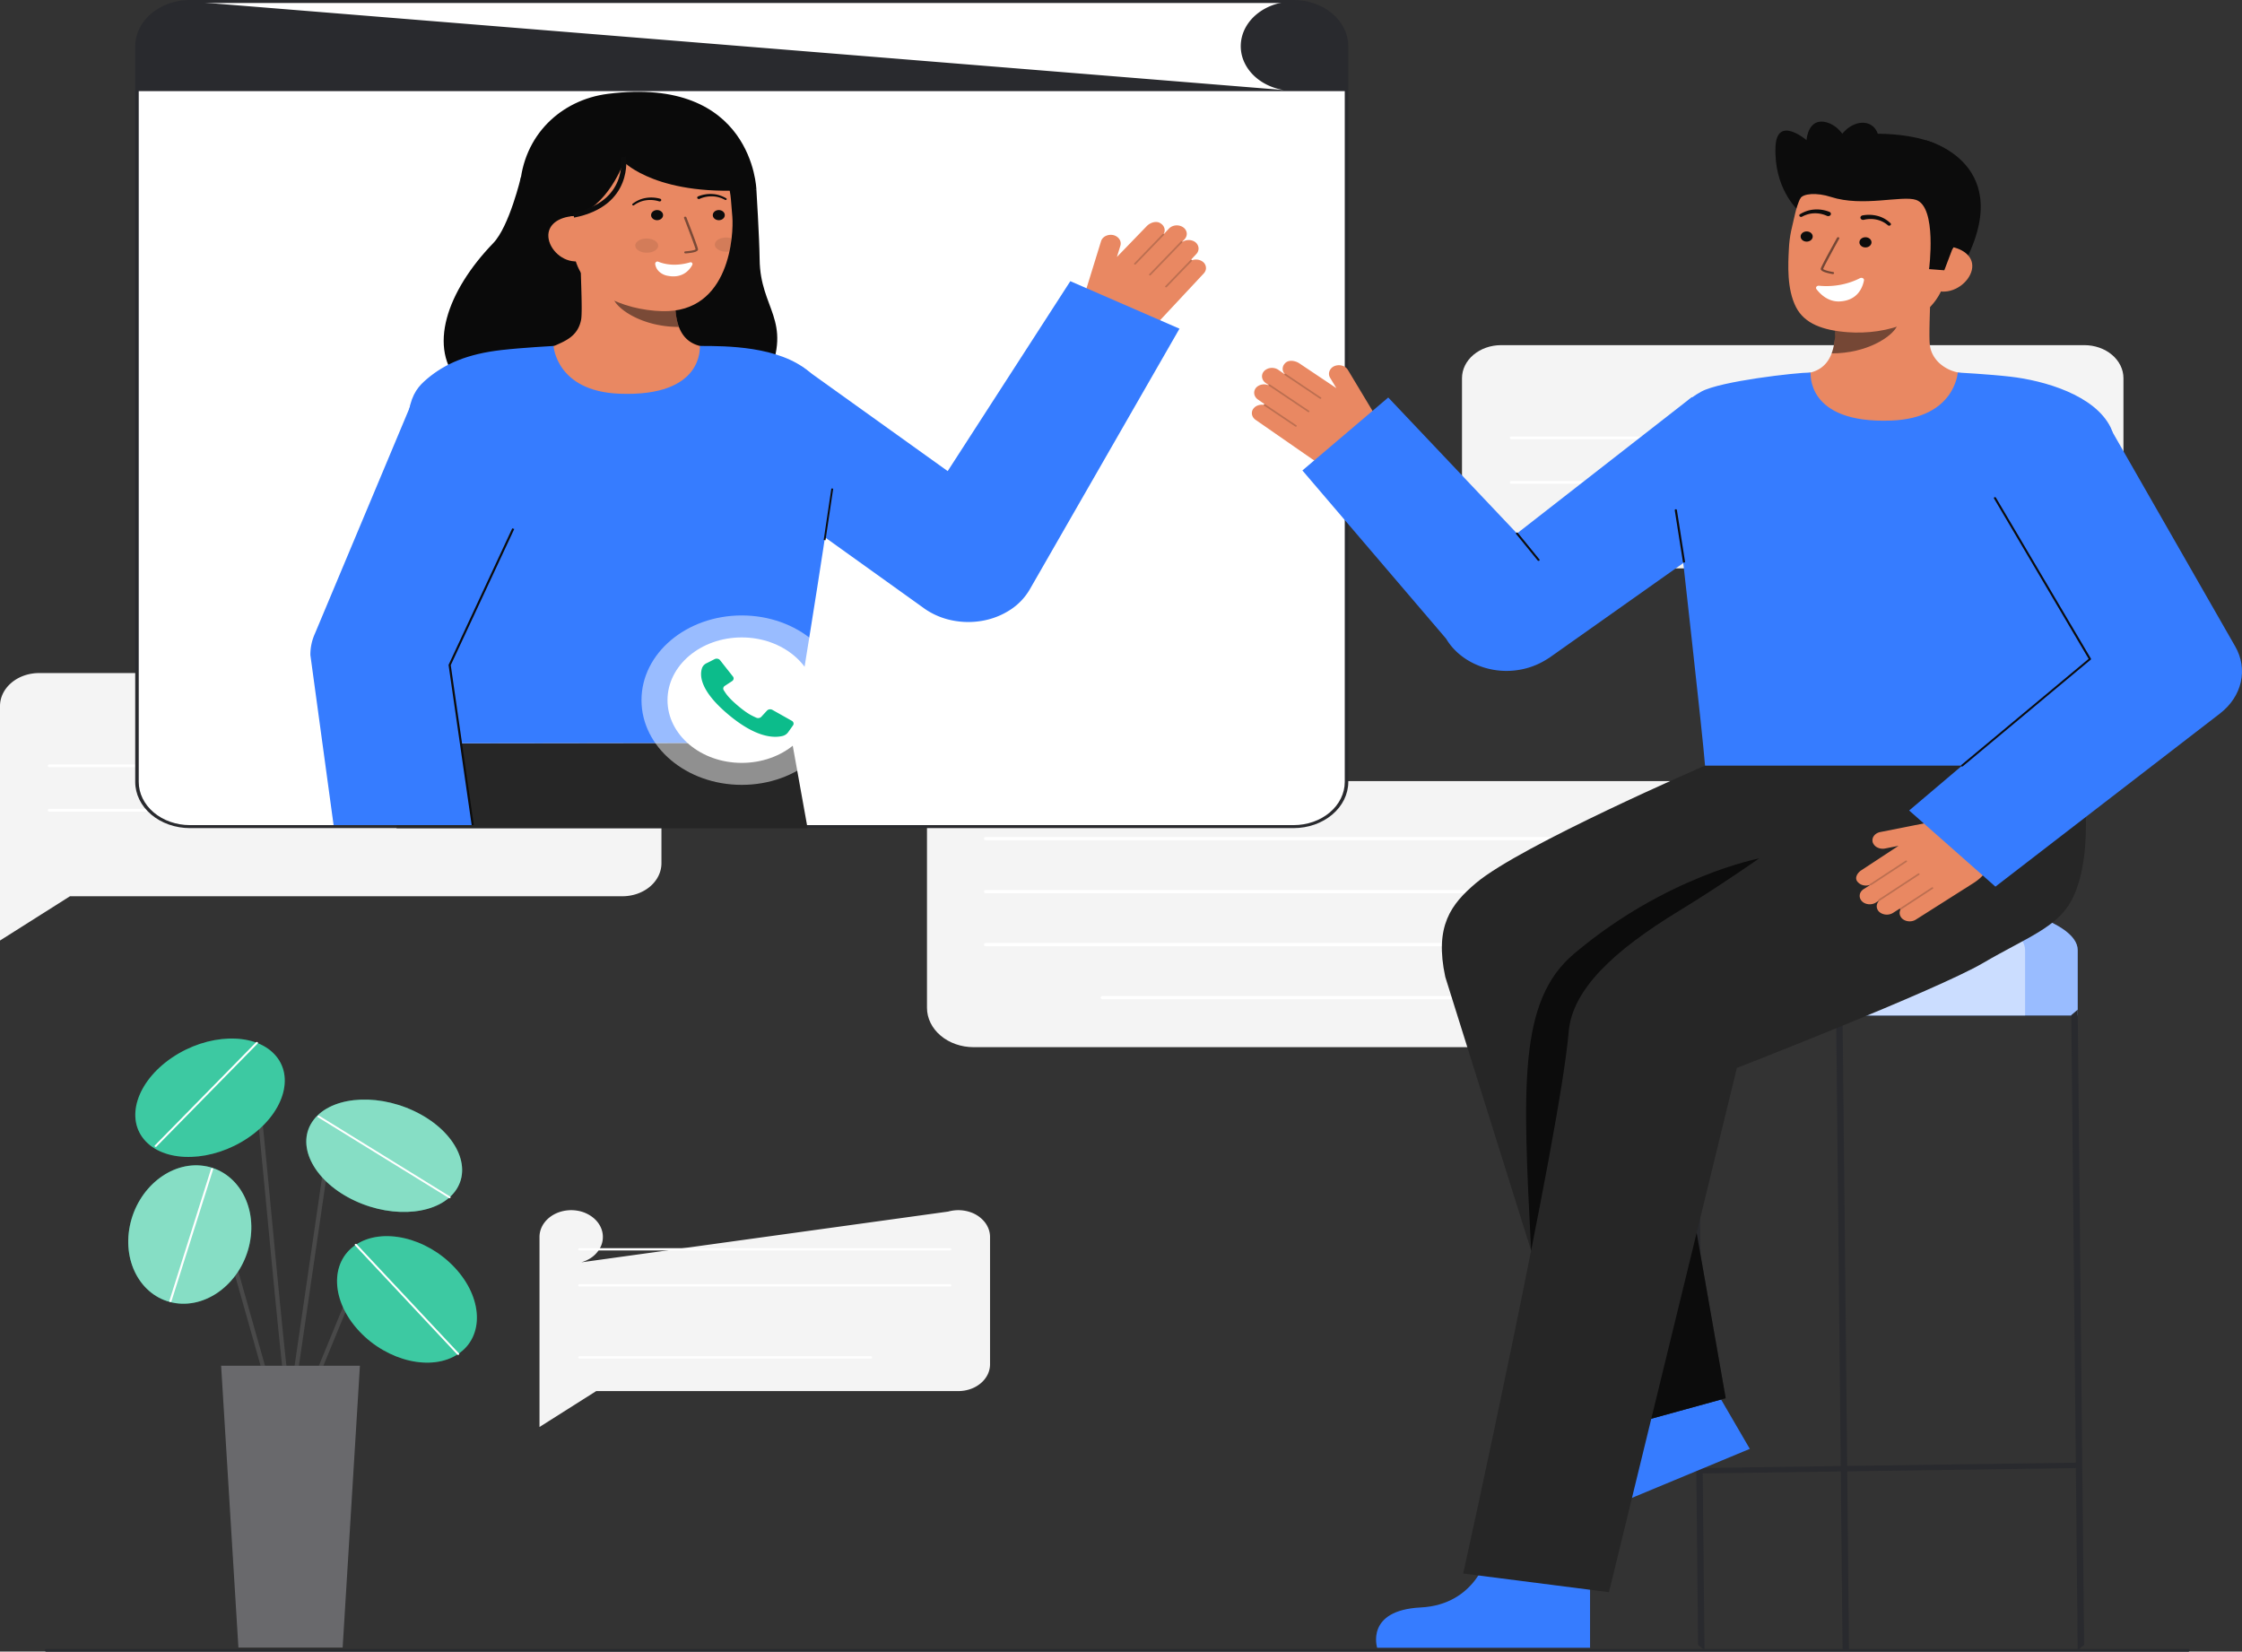 <svg width="224" height="165" fill="none" xmlns="http://www.w3.org/2000/svg"><rect width="100%" height="100%" fill="#333333" stroke="none"/><path d="M29.026 140.9a.235.235 0 0 1-.15-.053c-.302-.255-.794-4.926-2.117-18.835-.541-5.69-1.053-11.066-1.426-14.333-.026-.233-.133-.26-.169-.269-.51-.13-2.064.905-2.931 1.811a.243.243 0 0 1-.301.027.176.176 0 0 1-.079-.121.162.162 0 0 1 .047-.133c.573-.599 2.443-2.17 3.387-1.93.191.048.428.188.472.581.374 3.269.885 8.646 1.427 14.339.804 8.451 1.715 18.027 2.014 18.63a.16.16 0 0 1 .017.188.197.197 0 0 1-.08.071.236.236 0 0 1-.11.027Z" fill="#494949"/><path d="M24.784 113.674c3.55-2.404 4.726-6.145 2.628-8.357-2.098-2.211-6.677-2.055-10.226.348-3.55 2.404-4.726 6.145-2.627 8.357 2.098 2.211 6.676 2.055 10.225-.348Z" fill="#0CBC8B"/><path opacity=".2" d="M24.784 113.674c3.55-2.404 4.726-6.145 2.628-8.357-2.098-2.211-6.677-2.055-10.226.348-3.55 2.404-4.726 6.145-2.627 8.357 2.098 2.211 6.676 2.055 10.225-.348Z" fill="#fff"/><path d="M15.553 114.583a.123.123 0 0 1-.057-.014.107.107 0 0 1-.04-.038.08.08 0 0 1-.009-.05.083.083 0 0 1 .024-.046l10.115-10.306a.114.114 0 0 1 .073-.031.116.116 0 0 1 .077.021.086.086 0 0 1 .038.06.083.083 0 0 1-.023.066L15.635 114.55a.117.117 0 0 1-.082.033Z" fill="#fff"/><path d="M31.233 138.691a.235.235 0 0 1-.175-.076.168.168 0 0 1-.037-.08.156.156 0 0 1 .01-.085l3.8-9.232c.111-.271.302-.514.554-.707.252-.193.557-.329.887-.397a2.41 2.41 0 0 1 1.005.011c.328.075.629.218.875.416l2.009 1.621a.171.171 0 0 1 .066.127.167.167 0 0 1-.06.129.232.232 0 0 1-.15.056.238.238 0 0 1-.152-.05l-2.009-1.621a1.698 1.698 0 0 0-.69-.329 1.907 1.907 0 0 0-.793-.008c-.261.053-.502.161-.701.313-.199.152-.35.344-.438.558l-3.8 9.232a.185.185 0 0 1-.078.088.24.24 0 0 1-.123.034Z" fill="#494949"/><path d="M45.773 135.272c2.63-1.759 2.474-5.627-.35-8.641-2.822-3.013-7.244-4.03-9.874-2.271-2.63 1.759-2.474 5.628.35 8.641 2.822 3.014 7.244 4.03 9.874 2.271Z" fill="#0CBC8B"/><path d="M27.3 140.31a.241.241 0 0 1-.132-.039.178.178 0 0 1-.075-.1l-6.377-22.524a.833.833 0 0 0-.268-.406 1.071 1.071 0 0 0-.48-.228 1.188 1.188 0 0 0-.55.016 1.05 1.05 0 0 0-.459.256l-1.965 1.919a.244.244 0 0 1-.302.019.2.2 0 0 1-.051-.056.157.157 0 0 1 .03-.199l1.965-1.919c.174-.17.4-.296.653-.364.253-.069.523-.076.781-.023s.494.165.681.324c.188.159.32.359.381.577l6.377 22.525a.158.158 0 0 1-.026.137.219.219 0 0 1-.183.085Z" fill="#494949"/><path d="M24.947 124.208c.775-3.787-1.276-7.248-4.582-7.731-3.305-.483-6.614 2.196-7.389 5.983-.775 3.786 1.277 7.248 4.582 7.731 3.306.483 6.614-2.196 7.39-5.983Z" fill="#0CBC8B"/><path d="m29.027 140.899-.027-.001a.226.226 0 0 1-.143-.068.173.173 0 0 1-.037-.063.157.157 0 0 1-.006-.071l4.072-27.93c.044-.304.192-.591.425-.826.232-.235.54-.409.887-.5.347-.09.717-.095 1.066-.012.35.083.663.249.904.479l4.654 4.453a.183.183 0 0 1 .042.061.156.156 0 0 1-.01.139.194.194 0 0 1-.051.056.256.256 0 0 1-.236.027.222.222 0 0 1-.066-.043l-4.654-4.453a1.51 1.51 0 0 0-.698-.371 1.715 1.715 0 0 0-.824.01c-.268.07-.506.204-.686.386-.18.181-.294.403-.328.638l-4.072 27.931a.175.175 0 0 1-.07.113.238.238 0 0 1-.142.045Z" fill="#494949"/><path d="M45.595 118.836c1.624-2.48-.287-5.999-4.267-7.859-3.981-1.86-8.524-1.358-10.148 1.122-1.624 2.48.287 5.999 4.267 7.859 3.98 1.86 8.524 1.358 10.148-1.122Z" fill="#0CBC8B"/><path opacity=".2" d="M45.773 135.272c2.63-1.759 2.474-5.627-.35-8.641-2.822-3.013-7.244-4.03-9.874-2.271-2.63 1.759-2.474 5.628.35 8.641 2.822 3.014 7.244 4.03 9.874 2.271Z" fill="#fff"/><path opacity=".5" d="M24.947 124.208c.775-3.787-1.276-7.248-4.582-7.731-3.305-.483-6.614 2.196-7.389 5.983-.775 3.786 1.277 7.248 4.582 7.731 3.306.483 6.614-2.196 7.39-5.983ZM45.595 118.836c1.624-2.48-.287-5.999-4.267-7.859-3.981-1.86-8.524-1.358-10.148 1.122-1.624 2.48.287 5.999 4.267 7.859 3.98 1.86 8.524 1.358 10.148-1.122Z" fill="#fff"/><path d="M34.235 164.597H23.819l-1.727-28.156h13.869l-1.726 28.156Z" fill="#292A2E"/><path opacity=".3" d="M34.235 164.597H23.819l-1.727-28.156h13.869l-1.726 28.156Z" fill="#fff"/><path d="M45.773 135.363a.123.123 0 0 1-.046-.009.105.105 0 0 1-.038-.026l-10.224-10.912a.08.08 0 0 1-.022-.067.081.081 0 0 1 .012-.033.096.096 0 0 1 .027-.027.12.12 0 0 1 .08-.019.133.133 0 0 1 .039.011.097.097 0 0 1 .032.023l10.224 10.912c.013.014.02.03.023.046a.081.081 0 0 1-.01.05.099.099 0 0 1-.04.037.122.122 0 0 1-.056.014ZM44.915 119.709a.115.115 0 0 1-.063-.018l-13.083-8.071a.09.09 0 0 1-.043-.059.076.076 0 0 1 .002-.035.092.092 0 0 1 .048-.056.117.117 0 0 1 .08-.01.1.1 0 0 1 .039.014l13.083 8.072a.09.09 0 0 1 .038.045.076.076 0 0 1 0 .055.093.093 0 0 1-.04.045.122.122 0 0 1-.062.017l.001.001ZM17.027 130.073a.128.128 0 0 1-.027-.003.105.105 0 0 1-.065-.042.077.077 0 0 1-.011-.068l4.165-13.184a.084.084 0 0 1 .018-.033.113.113 0 0 1 .03-.025.124.124 0 0 1 .122.006.1.1 0 0 1 .028.028.079.079 0 0 1 .008.071l-4.165 13.183a.092.092 0 0 1-.038.049.12.12 0 0 1-.065.018Z" fill="#fff"/><path d="M95.75 138.976H59.57l-5.668 3.587v-18.986c0-.529.186-1.046.534-1.486.348-.44.842-.783 1.42-.985a3.716 3.716 0 0 1 1.83-.152 3.38 3.38 0 0 1 1.62.732c.443.374.745.85.867 1.369a2.29 2.29 0 0 1-.18 1.545 2.83 2.83 0 0 1-1.166 1.201 3.59 3.59 0 0 1-1.759.45l38.682-5.349v5.349a3.59 3.59 0 0 1-1.758-.45 2.83 2.83 0 0 1-1.166-1.201 2.29 2.29 0 0 1-.18-1.545c.121-.519.423-.995.866-1.369a3.38 3.38 0 0 1 1.62-.732 3.716 3.716 0 0 1 1.83.152 3.106 3.106 0 0 1 1.42.985c.348.44.534.957.534 1.486v12.724c0 .351-.082.699-.24 1.024-.16.324-.393.619-.687.867a3.237 3.237 0 0 1-1.027.58 3.662 3.662 0 0 1-1.212.204Z" fill="#F4F4F4"/><path d="M94.916 124.924H57.904a.132.132 0 0 1-.053-.007.123.123 0 0 1-.044-.024.116.116 0 0 1-.03-.036.098.098 0 0 1 0-.088.12.12 0 0 1 .03-.037.164.164 0 0 1 .044-.024.182.182 0 0 1 .053-.007h37.012c.017 0 .035.002.052.007a.16.16 0 0 1 .044.024.118.118 0 0 1 .03.037.098.098 0 0 1 0 .088.115.115 0 0 1-.03.036.122.122 0 0 1-.044.024.132.132 0 0 1-.052.007ZM94.916 128.524H57.904a.14.14 0 0 1-.097-.031.109.109 0 0 1-.03-.037.095.095 0 0 1 0-.087.123.123 0 0 1 .075-.061.153.153 0 0 1 .052-.007h37.012a.153.153 0 0 1 .052.007.122.122 0 0 1 .044.024c.013.01.024.023.03.037a.094.094 0 0 1 0 .087.108.108 0 0 1-.03.037.138.138 0 0 1-.044.024.153.153 0 0 1-.052.007ZM94.916 132.123H57.904M86.992 135.723H57.904a.153.153 0 0 1-.053-.007.123.123 0 0 1-.074-.061.091.091 0 0 1-.01-.043c0-.015.003-.03.01-.044a.12.12 0 0 1 .03-.037.164.164 0 0 1 .044-.024.153.153 0 0 1 .053-.007h29.088a.153.153 0 0 1 .052.007.16.16 0 0 1 .045.024.118.118 0 0 1 .03.037.1.1 0 0 1 .01.044c0 .015-.003.03-.01.043a.108.108 0 0 1-.03.037.122.122 0 0 1-.045.024.153.153 0 0 1-.052.007Z" fill="#fff"/><path d="M62.18 89.54H6.992L0 93.963V70.542c0-.875.412-1.714 1.144-2.333.733-.62 1.726-.967 2.762-.967H62.18v6.6a4.433 4.433 0 0 1-2.17-.556c-.642-.363-1.143-.878-1.438-1.481a2.828 2.828 0 0 1-.223-1.907c.151-.64.523-1.228 1.07-1.69a4.171 4.171 0 0 1 2-.902 4.576 4.576 0 0 1 2.256.187c.714.25 1.324.673 1.753 1.216.43.542.658 1.18.658 1.833V86.24c0 .875-.411 1.715-1.144 2.334-.732.618-1.726.966-2.762.966Z" fill="#F4F4F4"/><path d="M61.152 72.205H4.936M61.152 76.644H4.936a.19.19 0 0 1-.12-.038.14.14 0 0 1-.036-.045.12.12 0 0 1 0-.108.14.14 0 0 1 .037-.045.172.172 0 0 1 .055-.03.192.192 0 0 1 .064-.009h56.216a.178.178 0 0 1 .111.042c.03.026.046.06.046.096 0 .035-.017.07-.046.095a.178.178 0 0 1-.111.042ZM61.152 81.086H4.936a.192.192 0 0 1-.064-.01.172.172 0 0 1-.055-.029.14.14 0 0 1-.037-.045.12.12 0 0 1 0-.108.14.14 0 0 1 .037-.045.172.172 0 0 1 .055-.03.192.192 0 0 1 .064-.008h56.216a.178.178 0 0 1 .111.042c.03.025.046.06.046.095 0 .036-.017.07-.046.096a.178.178 0 0 1-.111.042ZM51.376 85.525H4.936" fill="#fff"/><path d="M97.273 104.618h65.799l8.337 5.277V81.969c0-1.043-.491-2.044-1.364-2.782-.874-.737-2.058-1.152-3.293-1.152h-69.48c-1.234 0-2.419.415-3.292 1.153-.873.737-1.364 1.738-1.364 2.78v18.716c0 1.043.491 2.044 1.364 2.781.873.738 2.058 1.153 3.293 1.153Z" fill="#F4F4F4"/><path d="M98.5 83.951h67.024a.215.215 0 0 0 .134-.05.151.151 0 0 0 .054-.114.151.151 0 0 0-.054-.114.216.216 0 0 0-.134-.05H98.501a.213.213 0 0 0-.134.05.152.152 0 0 0-.055.114c0 .043.02.084.055.114.035.031.083.049.133.05ZM98.5 89.244h67.024a.216.216 0 0 0 .134-.05.151.151 0 0 0 .054-.114.151.151 0 0 0-.054-.114.215.215 0 0 0-.134-.05H98.501a.212.212 0 0 0-.134.05.152.152 0 0 0-.055.114c0 .043.02.084.055.114.035.031.083.049.133.05ZM98.5 94.54h67.024a.215.215 0 0 0 .134-.05.151.151 0 0 0 .054-.115.151.151 0 0 0-.054-.114.216.216 0 0 0-.134-.05H98.501a.213.213 0 0 0-.134.05.152.152 0 0 0-.055.114c0 .043.02.084.055.114.035.031.083.049.133.05ZM110.155 99.832h55.369a.214.214 0 0 0 .134-.05.151.151 0 0 0 .054-.114.151.151 0 0 0-.054-.114.212.212 0 0 0-.134-.05h-55.369a.215.215 0 0 0-.134.05.151.151 0 0 0-.054.114c0 .043.019.084.054.114.036.03.083.049.134.05Z" fill="#fff"/><path d="M149.975 56.78h55.188l6.993 4.424V37.782c0-.875-.412-1.714-1.144-2.333-.732-.619-1.726-.966-2.761-.967h-58.276c-1.035 0-2.029.348-2.761.967-.733.619-1.144 1.458-1.144 2.333V53.48c0 .875.411 1.715 1.144 2.334.732.618 1.726.966 2.761.966Z" fill="#F4F4F4"/><path d="M151.005 39.445h56.215M151.005 43.885h56.215a.182.182 0 0 0 .112-.042.128.128 0 0 0 .045-.096.128.128 0 0 0-.045-.096.181.181 0 0 0-.112-.042h-56.215a.176.176 0 0 0-.111.042.129.129 0 0 0-.046.096c0 .036.017.07.046.096.029.025.069.04.111.042ZM151.005 48.326h56.215a.182.182 0 0 0 .112-.042.128.128 0 0 0 .045-.096.128.128 0 0 0-.045-.095.181.181 0 0 0-.112-.042h-56.215a.176.176 0 0 0-.111.042.129.129 0 0 0-.046.095c0 .036.017.07.046.096.029.026.069.04.111.042ZM160.78 52.766h46.44a.18.18 0 0 0 .112-.042.128.128 0 0 0 .045-.096.128.128 0 0 0-.045-.096.18.18 0 0 0-.112-.042h-46.44a.178.178 0 0 0-.119.038.127.127 0 0 0-.05.1.128.128 0 0 0 .05.1.178.178 0 0 0 .119.038ZM18.97 82.582h110.279c2.918 0 5.284-1.999 5.284-4.464V4.612c0-2.466-2.366-4.464-5.284-4.464H18.969c-2.918 0-5.284 1.998-5.284 4.464v73.506c0 2.465 2.366 4.464 5.284 4.464Z" fill="#fff"/><path d="M13.51 78.119V4.613c0-1.223.577-2.396 1.6-3.26C16.134.488 17.522 0 18.97 0h110.279c1.447.001 2.835.488 3.859 1.353s1.599 2.037 1.601 3.26v73.506c-.002 1.223-.577 2.395-1.601 3.26-1.024.865-2.412 1.352-3.859 1.353H18.969c-1.447-.001-2.835-.488-3.859-1.353-1.023-.865-1.6-2.037-1.6-3.26ZM18.97.298c-1.355 0-2.653.456-3.61 1.265-.958.809-1.497 1.906-1.498 3.05v73.506c.001 1.144.54 2.24 1.497 3.05.958.809 2.256 1.264 3.61 1.265h110.28c1.354-.001 2.652-.456 3.61-1.265.958-.81 1.496-1.906 1.498-3.05V4.613c-.002-1.144-.54-2.241-1.498-3.05-.958-.81-2.256-1.264-3.61-1.265H18.969Z" fill="#292A2E"/><path d="M13.685 4.612v4.492h120.847V4.612c0-.883-.31-1.746-.89-2.48-.581-.734-1.406-1.306-2.371-1.644a6.192 6.192 0 0 0-3.053-.254c-1.025.172-1.966.598-2.705 1.222-.739.624-1.242 1.42-1.446 2.285a3.823 3.823 0 0 0 .301 2.58c.4.815 1.077 1.512 1.946 2.002.868.49 1.89.753 2.935.753L18.969.148c-.693 0-1.38.116-2.021.34a5.435 5.435 0 0 0-1.715.968c-.49.414-.88.906-1.145 1.448a3.87 3.87 0 0 0-.402 1.708Z" fill="#292A2E"/><path d="M110.008 24.093a.804.804 0 0 1 .178-.307.987.987 0 0 1 .308-.221 1.177 1.177 0 0 1 .788-.065c.248.075.453.226.574.424a.759.759 0 0 1 .077.642l-.342 1.106 2.973-3.073c.323-.347.984-.598 1.419-.265a.84.84 0 0 1 .354.47.725.725 0 0 1-.07.555l.014.007.008.008.499-.535a.987.987 0 0 1 .341-.234 1.156 1.156 0 0 1 .859-.013c.135.052.255.128.351.223.15.155.232.349.232.549 0 .2-.082.394-.232.549l-.212.227a.067.067 0 0 1 .009.027c.184-.124.414-.19.649-.186.236.005.462.08.639.21a.834.834 0 0 1 .324.584.79.79 0 0 1-.235.614l-.522.56a.105.105 0 0 1 .069.004c.01.004.019.01.027.018a.072.072 0 0 1 .015.027c.197-.071.415-.087.624-.046.208.041.395.138.534.275a.792.792 0 0 1 .231.55c0 .2-.082.393-.231.548l-4.451 4.766c-.623.667-1.467 1.162-2.424 1.42a5.94 5.94 0 0 1-2.95.033l-3.108-.765 2.681-8.686Z" fill="#E98862"/><path opacity=".2" d="M113.343 26.416a.105.105 0 0 0 .067.015.102.102 0 0 0 .062-.028l2.823-2.926a.067.067 0 0 0 .02-.057.073.073 0 0 0-.033-.053.106.106 0 0 0-.068-.017.097.097 0 0 0-.062.028l-2.824 2.927a.073.073 0 0 0-.02.057c.003.02.015.04.034.053h.001ZM114.837 27.502a.104.104 0 0 0 .128-.012l3.152-3.266a.067.067 0 0 0 .02-.057.073.073 0 0 0-.033-.053.111.111 0 0 0-.068-.016.102.102 0 0 0-.062.027l-3.152 3.266a.07.07 0 0 0-.02.057c.002.02.014.04.033.053l.002.001ZM116.446 28.69a.107.107 0 0 0 .068.015.1.1 0 0 0 .061-.028l2.514-2.605a.07.07 0 0 0 .017-.056.077.077 0 0 0-.033-.051.106.106 0 0 0-.128.008l-2.514 2.605a.075.075 0 0 0-.016.027.063.063 0 0 0 .007.06c.005.009.013.017.023.023l.001.001Z" fill="#0C0C0C"/><path d="M52.051 17.676s-1.162 4.947-2.77 6.612c-4.628 4.792-6.64 10.536-3.28 14.02s27.792 6.213 30.729-.63c2.472-5.761-.775-6.767-.834-11.75-.028-2.256-.326-7.01-.326-7.01" fill="#0A0A0A"/><path d="M71.698 34.941c-.042-.004-.514 6.615-9.614 6.036-6.3-.398-8.546-6.045-8.69-6.045.679-.122 1.822-.3 2.124-.436.992-.45 2.22-.919 2.54-2.546.184-.938-.129-5.737-.033-6.686l9.67 1.823c-.135 2.005-1.08 6.652 2.234 7.474a33.58 33.58 0 0 0 1.77.38Z" fill="#E98862"/><path opacity=".5" d="M67.831 32.662a5.114 5.114 0 0 1-.29-1.268 11.434 11.434 0 0 1 .063-2.949c-1.965-.224-3.817-.91-5.344-1.978-.18.56-1.167 3.008-.894 3.54.516 1.007 2.945 2.655 6.465 2.655Z" fill="#0C0C0C"/><path d="M66.15 31.087c-3.828-.107-8.523-1.922-8.881-6.287l-.323-3.94c-.358-4.364 2.065-8.062 6.93-8.347 4.865-.285 8.792 3.04 9.15 7.406l.143 1.743c.136 1.676-.188 9.615-7.018 9.425Z" fill="#E98862"/><path d="M65.757 26.14c.534.223 1.646.523 3.19.07.168-.05.297.112.211.272-.327.615-1.075 1.324-2.389 1.081a1.69 1.69 0 0 1-.882-.4 1.261 1.261 0 0 1-.422-.765c-.036-.165.141-.322.291-.259Z" fill="#fff"/><path d="M71.815 22c.332 0 .6-.228.6-.508s-.268-.508-.6-.508c-.332 0-.6.228-.6.508s.268.507.6.507ZM65.65 22c.332 0 .6-.228.6-.508s-.268-.508-.6-.508c-.332 0-.6.228-.6.508s.268.507.6.507Z" fill="#0C0C0C"/><path opacity=".5" d="M68.485 25.318h.01c.197-.013.393-.035.587-.066.29-.048.675-.137.657-.355-.021-.249-1.047-2.885-1.164-3.185a.113.113 0 0 0-.062-.057.144.144 0 0 0-.092-.005.12.12 0 0 0-.07.05.09.09 0 0 0-.01.077c.439 1.123 1.139 2.967 1.153 3.134-.043.072-.527.17-1.017.199a.131.131 0 0 0-.081.034.095.095 0 0 0-.032.073.097.097 0 0 0 .037.07c.022.02.053.03.084.03v.001Z" fill="#0C0C0C"/><path d="m52.951 21.823 4.358-.235c3.385-.781 5.024-5.408 5.024-5.408s3.47 3.623 13.237 2.736c0 0-.337-11.393-14.841-9.54-4.677.597-8.468 4.128-8.785 9.323-.222 3.64 1.007 3.124 1.007 3.124Z" fill="#0A0A0A"/><path d="M57.68 26.113c-1.478.086-2.786-1.18-2.889-2.429-.102-1.249 1.04-2.008 2.518-2.094l.83.792.814 3.656-1.273.075Z" fill="#E98862"/><path d="M69.749 19.622a3.238 3.238 0 0 1 1.447-.236c.246.014.488.06.718.136.228.073.445.171.644.29.023.014.04.035.045.058a.08.08 0 0 1-.014.068.11.11 0 0 1-.067.04.127.127 0 0 1-.08-.01l-.008-.004a2.913 2.913 0 0 0-.602-.247 2.578 2.578 0 0 0-.652-.101c-.44-.015-.878.07-1.268.245l-.01.005a.19.19 0 0 1-.125.012.161.161 0 0 1-.098-.066.12.12 0 0 1-.014-.105.145.145 0 0 1 .078-.083l.006-.002ZM65.834 20.11a2.937 2.937 0 0 0-1.296-.1c-.22.031-.432.09-.63.174-.2.084-.388.19-.558.313l-.006.005a.127.127 0 0 1-.12.012.109.109 0 0 1-.033-.023.091.091 0 0 1-.02-.031.08.08 0 0 1 .006-.07.097.097 0 0 1 .027-.029 2.95 2.95 0 0 1 .592-.361c.216-.1.448-.173.69-.216.489-.088.997-.063 1.471.071a.158.158 0 0 1 .094.07.119.119 0 0 1 .008.106.15.15 0 0 1-.084.079.191.191 0 0 1-.124.006l-.006-.002-.011-.004Z" fill="#0C0C0C"/><path d="M62.291 15.676s.778 4.694-4.98 5.817" stroke="#0C0C0C" stroke-width=".5" stroke-miterlimit="10"/><path opacity=".1" d="M65.759 24.55c.005-.392-.503-.714-1.135-.72-.632-.005-1.148.308-1.153.7-.005.39.503.713 1.135.718.632.006 1.148-.307 1.153-.698ZM71.418 24.43c-.003.39.505.712 1.137.718.11.002.218-.007.325-.025.1-.456.17-.898.217-1.308a1.677 1.677 0 0 0-.525-.084c-.633-.007-1.149.307-1.154.698Z" fill="#0C0C0C"/><path d="m41.264 74.262-1.647 8.481h41.07l-1.535-8.532-37.889.051Z" fill="#262626"/><path d="M61.875 39.333c-6.304-.25-6.57-4.77-6.57-4.77s-3.122.17-5.2.407c-3.4.39-5.642 1.363-7.427 2.87-1.66 1.403-2.67 2.92-1.601 12.61.774 7.015.187 23.813.187 23.813l37.888-.051s3.536-21.54 3.854-24.7c.606-6.028-.687-11.125-2.168-12.376-3.046-2.574-8.29-2.574-10.91-2.573-.041-.001.533 5.112-8.053 4.77Z" fill="#367CFF"/><path d="M106.937 28.092 94.685 47.065l-14.62-10.47-8.99 8.96 21.129 15.132.15.11a7.361 7.361 0 0 0 2.74 1.175 8.051 8.051 0 0 0 3.071.043 7.45 7.45 0 0 0 2.783-1.1 6.066 6.066 0 0 0 1.93-2.02l14.965-26.058-10.906-4.745ZM44.925 66.44l2.307 15.994H33.33L31.01 65.442a5.08 5.08 0 0 1 .45-2.132l10.068-24.013 13.216 3.797-9.82 23.346Z" fill="#367CFF"/><path d="m47.126 82.445-2.31-16.017.01-.022 6.354-13.623.199.067-6.344 13.601 2.303 15.972-.212.022ZM83.062 48.8l-.767 5.15.183.019.767-5.15-.183-.019Z" fill="#0C0C0C"/><path d="M218.62 164.999H4.63a.163.163 0 0 1-.106-.037.118.118 0 0 1-.044-.089c0-.034.016-.066.044-.09a.163.163 0 0 1 .106-.037h213.99c.04 0 .078.013.106.037a.119.119 0 0 1 .044.09.118.118 0 0 1-.044.089.163.163 0 0 1-.106.037Z" fill="#292A2E"/><path opacity=".65" d="M218.62 164.999H4.63a.163.163 0 0 1-.106-.037.118.118 0 0 1-.044-.089c0-.034.016-.066.044-.09a.163.163 0 0 1 .106-.037h213.99c.04 0 .078.013.106.037a.119.119 0 0 1 .044.09.118.118 0 0 1-.044.089.163.163 0 0 1-.106.037Z" fill="#292A2E"/><path opacity=".49" d="M74.109 78.412c5.532 0 10.017-3.79 10.017-8.463 0-4.674-4.485-8.463-10.017-8.463-5.532 0-10.017 3.79-10.017 8.463 0 4.674 4.484 8.463 10.017 8.463Z" fill="#fff"/><path d="M74.109 76.216c4.097 0 7.418-2.806 7.418-6.267 0-3.462-3.321-6.267-7.418-6.267-4.097 0-7.418 2.805-7.418 6.267 0 3.46 3.321 6.267 7.418 6.267Z" fill="#fff"/><path d="M79.108 72.01a.346.346 0 0 1 .17.21.296.296 0 0 1-.048.25l-.486.683a.981.981 0 0 1-.58.38c-.808.187-2.587.225-5.44-2.185s-2.808-3.914-2.587-4.596a.872.872 0 0 1 .45-.49l.81-.41a.468.468 0 0 1 .295-.04c.101.018.19.07.247.143l1.29 1.635a.3.3 0 0 1 .063.243.336.336 0 0 1-.15.214l-.725.476a.338.338 0 0 0-.149.2.294.294 0 0 0 .042.234c.212.323.414.704 1.412 1.548.997.844 1.45 1.013 1.832 1.193.084.039.182.051.276.035a.415.415 0 0 0 .236-.126l.564-.612a.422.422 0 0 1 .254-.127c.1-.014.203.005.288.053l1.936 1.09Z" fill="#0CBC8B"/><path d="M188.299 89.44c-10.65 0-19.284 2.454-19.284 5.482v6.528h38.569v-6.528c0-3.028-8.634-5.483-19.285-5.483Z" fill="#367CFF"/><path opacity=".49" d="M188.299 89.44c-10.65 0-19.284 2.454-19.284 5.482v6.528h38.569v-6.528c0-3.028-8.634-5.483-19.285-5.483Z" fill="#fff"/><path opacity=".49" d="M202.329 94.924v6.526h-33.316v-6.526c0-2.776 7.251-5.07 16.658-5.432 9.408.362 16.658 2.656 16.658 5.432Z" fill="#fff"/><path d="m207.583 164.875.642-.547-.642-63.457-.642.547.458 44.709-22.847.328-.461-45.042-.642.005.461 45.046-13.792.198-.463-45.249-.642-.537.642 63.457.642.538-.174-17.667 13.792-.198.176 17.869.641-.004-.175-17.874 22.847-.328.179 18.206Z" fill="#292A2E"/><path d="M148.665 155.289s-1.147 5.023-6.713 5.303c-5.566.28-4.359 4.026-4.359 4.026h21.271v-8.979l-10.199-.35ZM160.801 140.183s1.595 4.934-3.253 7.261-1.808 5.239-1.808 5.239l19.087-7.934-4.691-8.056-9.335 3.49Z" fill="#367CFF"/><path d="M158.782 143.445 144.4 97.6c-1.091-5.064.552-7.26 3.082-9.392 4.446-3.747 22.87-11.722 22.87-11.722l22.102-.05c5.861 0 11.622 4.882 11.622 9.833 0 4.951-5.958 9.15-11.818 9.15l-27.217 2.295 7.377 41.977-13.636 3.754Z" fill="#262626"/><path d="m172.418 139.69-2.905-16.526-14.714 7.583 3.983 12.697 13.636-3.754ZM175.754 85.762s-9.291 1.75-18.493 9.523c-5.58 4.714-5.122 13.244-4.285 29.649l9.139-11.405 10.024-15.274 3.615-12.493Z" fill="#0C0C0C"/><path d="m207.924 76.429-15.01-.06-.006.167h-4.545s-11.385 8.851-20.551 14.428c-6.668 4.057-10.735 7.925-11.087 12.14-.858 10.275-10.534 54.1-10.534 54.1l14.562 1.863 12.78-52.373s19.983-7.782 24.605-10.491c4.353-2.55 7.427-3.536 8.867-6.32 2.488-4.808.919-13.454.919-13.454Z" fill="#262626"/><path d="M179.568 20.924s-2.357-2.159-2.175-6.27c.141-3.184 3.099-.655 3.099-.655s.128-2.292 2.009-1.775c1.881.517 2.46 3.034 2.46 3.034M192.42 14.012s9.391 2.33 3.58 12.764l-.858-.081-1.74-.166" fill="#0C0C0C"/><path d="M179.113 37.598c.043-.005.517 6.65 9.669 6.07 6.336-.4 8.595-6.08 8.74-6.08-.683-.123-1.527-.309-1.863-.372a3.886 3.886 0 0 1-1.898-.941c-.505-.47-.829-1.057-.929-1.685-.186-.944.128-5.77.032-6.725l-9.725 1.834c.136 2.016 1.087 6.69-2.246 7.517-.556.136-1.153.262-1.78.382Z" fill="#E98862"/><path opacity=".52" d="M183.003 35.307c.152-.415.25-.843.292-1.275.107-.988.086-1.983-.064-2.966 1.977-.226 3.839-.915 5.375-1.99.181.564 1.174 3.026.899 3.56-.519 1.013-2.962 2.67-6.502 2.67Z" fill="#0C0C0C"/><path d="M184.59 33.188c3.837.29 8.788-1.034 9.78-5.353l.896-3.898c.993-4.32-.888-8.262-5.702-9.052-4.814-.79-9.217 2.122-10.21 6.442l-.397 1.725c-.124.595-.2 1.196-.227 1.799-.085 1.594-.209 4.018.699 5.81.856 1.69 2.71 2.34 5.161 2.526Z" fill="#E98862"/><path d="M181.738 28.546c1.428.14 2.871-.128 4.1-.758a.301.301 0 0 1 .281.005.238.238 0 0 1 .094.095c.02.038.026.08.019.122-.137.712-.631 2.01-2.417 2.104-1.153.06-1.941-.717-2.332-1.229a.203.203 0 0 1-.042-.119c0-.042.014-.084.041-.12a.253.253 0 0 1 .111-.082.302.302 0 0 1 .145-.018Z" fill="#fff"/><path d="M180.506 24.14c.334 0 .604-.229.604-.51 0-.282-.27-.51-.604-.51-.334 0-.604.228-.604.51 0 .281.27.51.604.51ZM186.379 24.72c.334 0 .604-.229.604-.51 0-.282-.27-.51-.604-.51-.334 0-.604.228-.604.51 0 .281.27.51.604.51Z" fill="#0C0C0C"/><path d="M193.769 29.101c1.463.24 2.953-.888 3.237-2.124.284-1.236-.745-2.112-2.208-2.352l-.945.705-1.342 3.565 1.258.206Z" fill="#E98862"/><path d="M192.735 26.887s.817-6.202-1.301-6.917c-1.41-.476-5.338.736-8.513-.297-1.391-.452-2.82-.36-3.082.193-.104.22-.3-3.186 2.484-5.321 2.218-1.7 8.209-1.36 10.742-.304 7.013 2.924 1.976 10.7 1.976 10.7l-.783 2.062-1.523-.116Z" fill="#0C0C0C"/><path opacity=".52" d="m183.11 27.38-.01-.001c-.47-.077-1.252-.249-1.185-.547.056-.247 1.46-2.784 1.621-3.072a.108.108 0 0 1 .069-.056.14.14 0 0 1 .134.028c.011.01.019.022.025.035a.095.095 0 0 1 .006.04.095.095 0 0 1-.013.04c-.623 1.124-1.564 2.856-1.602 3.024.031.078.503.226.991.305a.13.13 0 0 1 .077.042.09.09 0 0 1 .02.075.099.099 0 0 1-.046.066.137.137 0 0 1-.087.021Z" fill="#0C0C0C"/><path d="M182.776 21.165a3.382 3.382 0 0 0-1.518-.231 2.964 2.964 0 0 0-.745.15 3.22 3.22 0 0 0-.662.31.154.154 0 0 0-.077.094.13.13 0 0 0 .024.113.18.18 0 0 0 .112.066.206.206 0 0 0 .134-.02l.012-.007c.186-.1.385-.18.594-.238a2.5 2.5 0 0 1 .636-.093c.427-.01.849.076 1.225.248l.016.007a.315.315 0 0 0 .296-.018.218.218 0 0 0 .102-.15.188.188 0 0 0-.008-.088.216.216 0 0 0-.046-.078.273.273 0 0 0-.095-.065ZM186.239 21.954a2.856 2.856 0 0 1 1.259-.011c.21.044.411.115.596.21.189.095.362.21.516.343l.01.008a.195.195 0 0 0 .125.044.2.2 0 0 0 .126-.043.143.143 0 0 0 .053-.105.137.137 0 0 0-.05-.106 2.918 2.918 0 0 0-.563-.427 2.804 2.804 0 0 0-.687-.286 3.426 3.426 0 0 0-1.54-.06.274.274 0 0 0-.167.101.199.199 0 0 0-.033.171.232.232 0 0 0 .119.14.312.312 0 0 0 .203.029l.016-.004.017-.004ZM187.406 15.352c.623-1.299.281-2.642-.763-3-1.044-.357-2.396.406-3.019 1.705-.623 1.298-.281 2.641.763 2.999 1.044.357 2.396-.406 3.019-1.704Z" fill="#0C0C0C"/><path d="M167.742 52.252c.289 2.86 2.332 20.71 2.61 24.235h37.555c.216-3.179 1.185-17.077 2.003-23.293.781-5.931 1.876-8.63.976-10.473-1.587-3.251-6.637-4.703-10.057-5.094-2.089-.24-5.23-.41-5.23-.41s-.266 4.545-6.608 4.798c-8.633.343-8.056-4.798-8.099-4.798-1.398 0-9.011.859-10.915 1.907-2.688 1.48-3.483 3.498-3.514 5.352-.036 2.134.952 4.53 1.279 7.776Z" fill="#367CFF"/><path d="M134.663 36.947a.876.876 0 0 0-.252-.267 1.07 1.07 0 0 0-.356-.16 1.182 1.182 0 0 0-.787.078.908.908 0 0 0-.453.519.759.759 0 0 0 .087.64l.614 1.02-3.683-2.467c-.404-.28-1.112-.405-1.455-.002a.772.772 0 0 0-.226.524.761.761 0 0 0 .208.53.12.12 0 0 0-.012.008.036.036 0 0 0-.005.01l-.623-.433a1.086 1.086 0 0 0-.393-.167 1.184 1.184 0 0 0-.44-.009 1.098 1.098 0 0 0-.401.151.89.89 0 0 0-.287.282.747.747 0 0 0-.087.578c.05.195.179.37.365.494l.265.183c-.003.01-.004.02-.003.029a1.17 1.17 0 0 0-.681-.065c-.229.047-.431.16-.57.32a.773.773 0 0 0-.169.63c.04.22.177.42.384.557l.651.452a.112.112 0 0 0-.043.006.091.091 0 0 0-.034.022.066.066 0 0 0-.018.04 1.17 1.17 0 0 0-.621.068.951.951 0 0 0-.452.366.747.747 0 0 0-.087.578c.051.195.18.37.365.494l5.553 3.853c.777.539 1.727.87 2.728.95a5.837 5.837 0 0 0 2.89-.5l2.842-1.309-4.814-8.003Z" fill="#E98862"/><path opacity=".2" d="M131.991 39.817a.096.096 0 0 1-.061.028.105.105 0 0 1-.067-.017l-3.499-2.349a.089.089 0 0 1-.023-.023.064.064 0 0 1-.011-.03.053.053 0 0 1 .003-.03.076.076 0 0 1 .016-.027.097.097 0 0 1 .062-.029.107.107 0 0 1 .068.017l3.499 2.35a.089.089 0 0 1 .023.022c.006.01.01.02.011.03.002.01.001.02-.003.03a.077.077 0 0 1-.016.027l-.002.001ZM130.808 41.15a.105.105 0 0 1-.129.011l-3.905-2.62a.09.09 0 0 1-.023-.024.063.063 0 0 1-.011-.029c-.002-.01 0-.02.003-.03a.076.076 0 0 1 .016-.027.102.102 0 0 1 .062-.028.107.107 0 0 1 .068.015l3.905 2.622a.077.077 0 0 1 .034.052c.002.01.001.02-.003.03a.076.076 0 0 1-.016.027l-.001.002ZM129.536 42.599a.1.1 0 0 1-.062.027.101.101 0 0 1-.066-.016l-3.116-2.092a.077.077 0 0 1-.034-.052.07.07 0 0 1 .019-.058.104.104 0 0 1 .13-.013l3.115 2.092a.074.074 0 0 1 .034.052.07.07 0 0 1-.019.058l-.001.002Z" fill="#0C0C0C"/><path d="M187.851 83.127a1.088 1.088 0 0 0-.367.144.915.915 0 0 0-.27.254.73.73 0 0 0-.096.664.932.932 0 0 0 .489.496c.231.106.502.135.757.08l1.318-.262-3.71 2.438c-.418.265-.73.816-.347 1.192.136.154.329.263.548.31.22.049.452.033.658-.045a.06.06 0 0 0 .008.012.169.169 0 0 0 .009.007l-.645.408a.909.909 0 0 0-.285.283.746.746 0 0 0-.114.359c-.007.125.02.25.078.366a.856.856 0 0 0 .256.302c.179.13.407.204.643.208.237.005.468-.06.655-.182l.274-.174c.01.005.021.008.032.009a.769.769 0 0 0-.235.543.769.769 0 0 0 .233.545c.176.165.42.268.683.288.263.02.524-.046.732-.184l.674-.427a.058.058 0 0 0-.003.037.067.067 0 0 0 .017.034c.011.011.026.02.042.024a.731.731 0 0 0-.069.525.831.831 0 0 0 .313.458c.18.13.407.204.644.208.236.005.468-.06.654-.182l5.748-3.644c.805-.51 1.41-1.21 1.74-2.013.329-.802.368-1.67.11-2.49l-.83-2.644-10.344 2.053Z" fill="#E98862"/><path opacity=".2" d="M190.518 86.002a.068.068 0 0 1 .017.057.076.076 0 0 1-.035.051l-3.532 2.314a.09.09 0 0 1-.032.014.108.108 0 0 1-.07-.008.08.08 0 0 1-.027-.02.065.065 0 0 1-.016-.027.063.063 0 0 1-.003-.03.078.078 0 0 1 .011-.03.094.094 0 0 1 .024-.022l3.532-2.314a.104.104 0 0 1 .13.014h.001ZM191.769 87.289c.014.016.02.037.017.057a.076.076 0 0 1-.035.051l-3.94 2.583a.108.108 0 0 1-.069.016.097.097 0 0 1-.061-.03.07.07 0 0 1-.018-.057.077.077 0 0 1 .034-.052l3.941-2.583a.104.104 0 0 1 .129.014h.002ZM193.133 88.676a.068.068 0 0 1 .017.058.073.073 0 0 1-.035.05l-3.144 2.06a.103.103 0 0 1-.067.015.098.098 0 0 1-.06-.03.07.07 0 0 1-.019-.056.075.075 0 0 1 .033-.052l3.144-2.06a.105.105 0 0 1 .13.014l.001.001Z" fill="#0C0C0C"/><path d="m223.331 64.599-.07-.124-12.492-21.817-12.516 5.115 10.344 18.067-17.852 15.132 8.618 7.608 22.445-17.304c1.07-.827 1.796-1.923 2.07-3.126.275-1.202.083-2.448-.547-3.551Z" fill="#367CFF"/><path d="M196.037 76.576a.122.122 0 0 1-.059-.015.093.093 0 0 1-.039-.04.08.08 0 0 1-.006-.053.085.085 0 0 1 .029-.046l12.717-10.6-9.454-16.02a.077.077 0 0 1-.014-.034.089.089 0 0 1 .004-.036.106.106 0 0 1 .021-.032.102.102 0 0 1 .034-.023.124.124 0 0 1 .121.016.09.09 0 0 1 .025.03l9.49 16.077c.01.017.013.037.009.055a.083.083 0 0 1-.031.05L196.112 76.55a.119.119 0 0 1-.075.026Z" fill="#0C0C0C"/><path d="m169.037 39.672-17.474 13.622-12.862-13.582L130.124 47l14.364 16.816c1.292 2.182 4.074 3.502 6.932 3.156a7.457 7.457 0 0 0 3.055-1.061l.325-.202 23.441-16.573-9.204-9.464Z" fill="#367CFF"/><path d="M168.247 56.207a.12.12 0 0 1-.071-.022.089.089 0 0 1-.036-.057l-.813-5.15a.083.083 0 0 1 .022-.066.113.113 0 0 1 .07-.034.123.123 0 0 1 .079.017.09.09 0 0 1 .041.059l.813 5.15a.084.084 0 0 1-.002.035.098.098 0 0 1-.05.055.124.124 0 0 1-.053.013ZM153.72 56.034a.12.12 0 0 1-.054-.013.094.094 0 0 1-.039-.034l-2.158-2.65a.08.08 0 0 1-.009-.069.098.098 0 0 1 .051-.054.126.126 0 0 1 .082-.007c.027.006.05.022.064.043l2.157 2.65a.08.08 0 0 1 .013.045.075.075 0 0 1-.015.044.099.099 0 0 1-.039.033.12.12 0 0 1-.053.012Z" fill="#0C0C0C"/></svg>